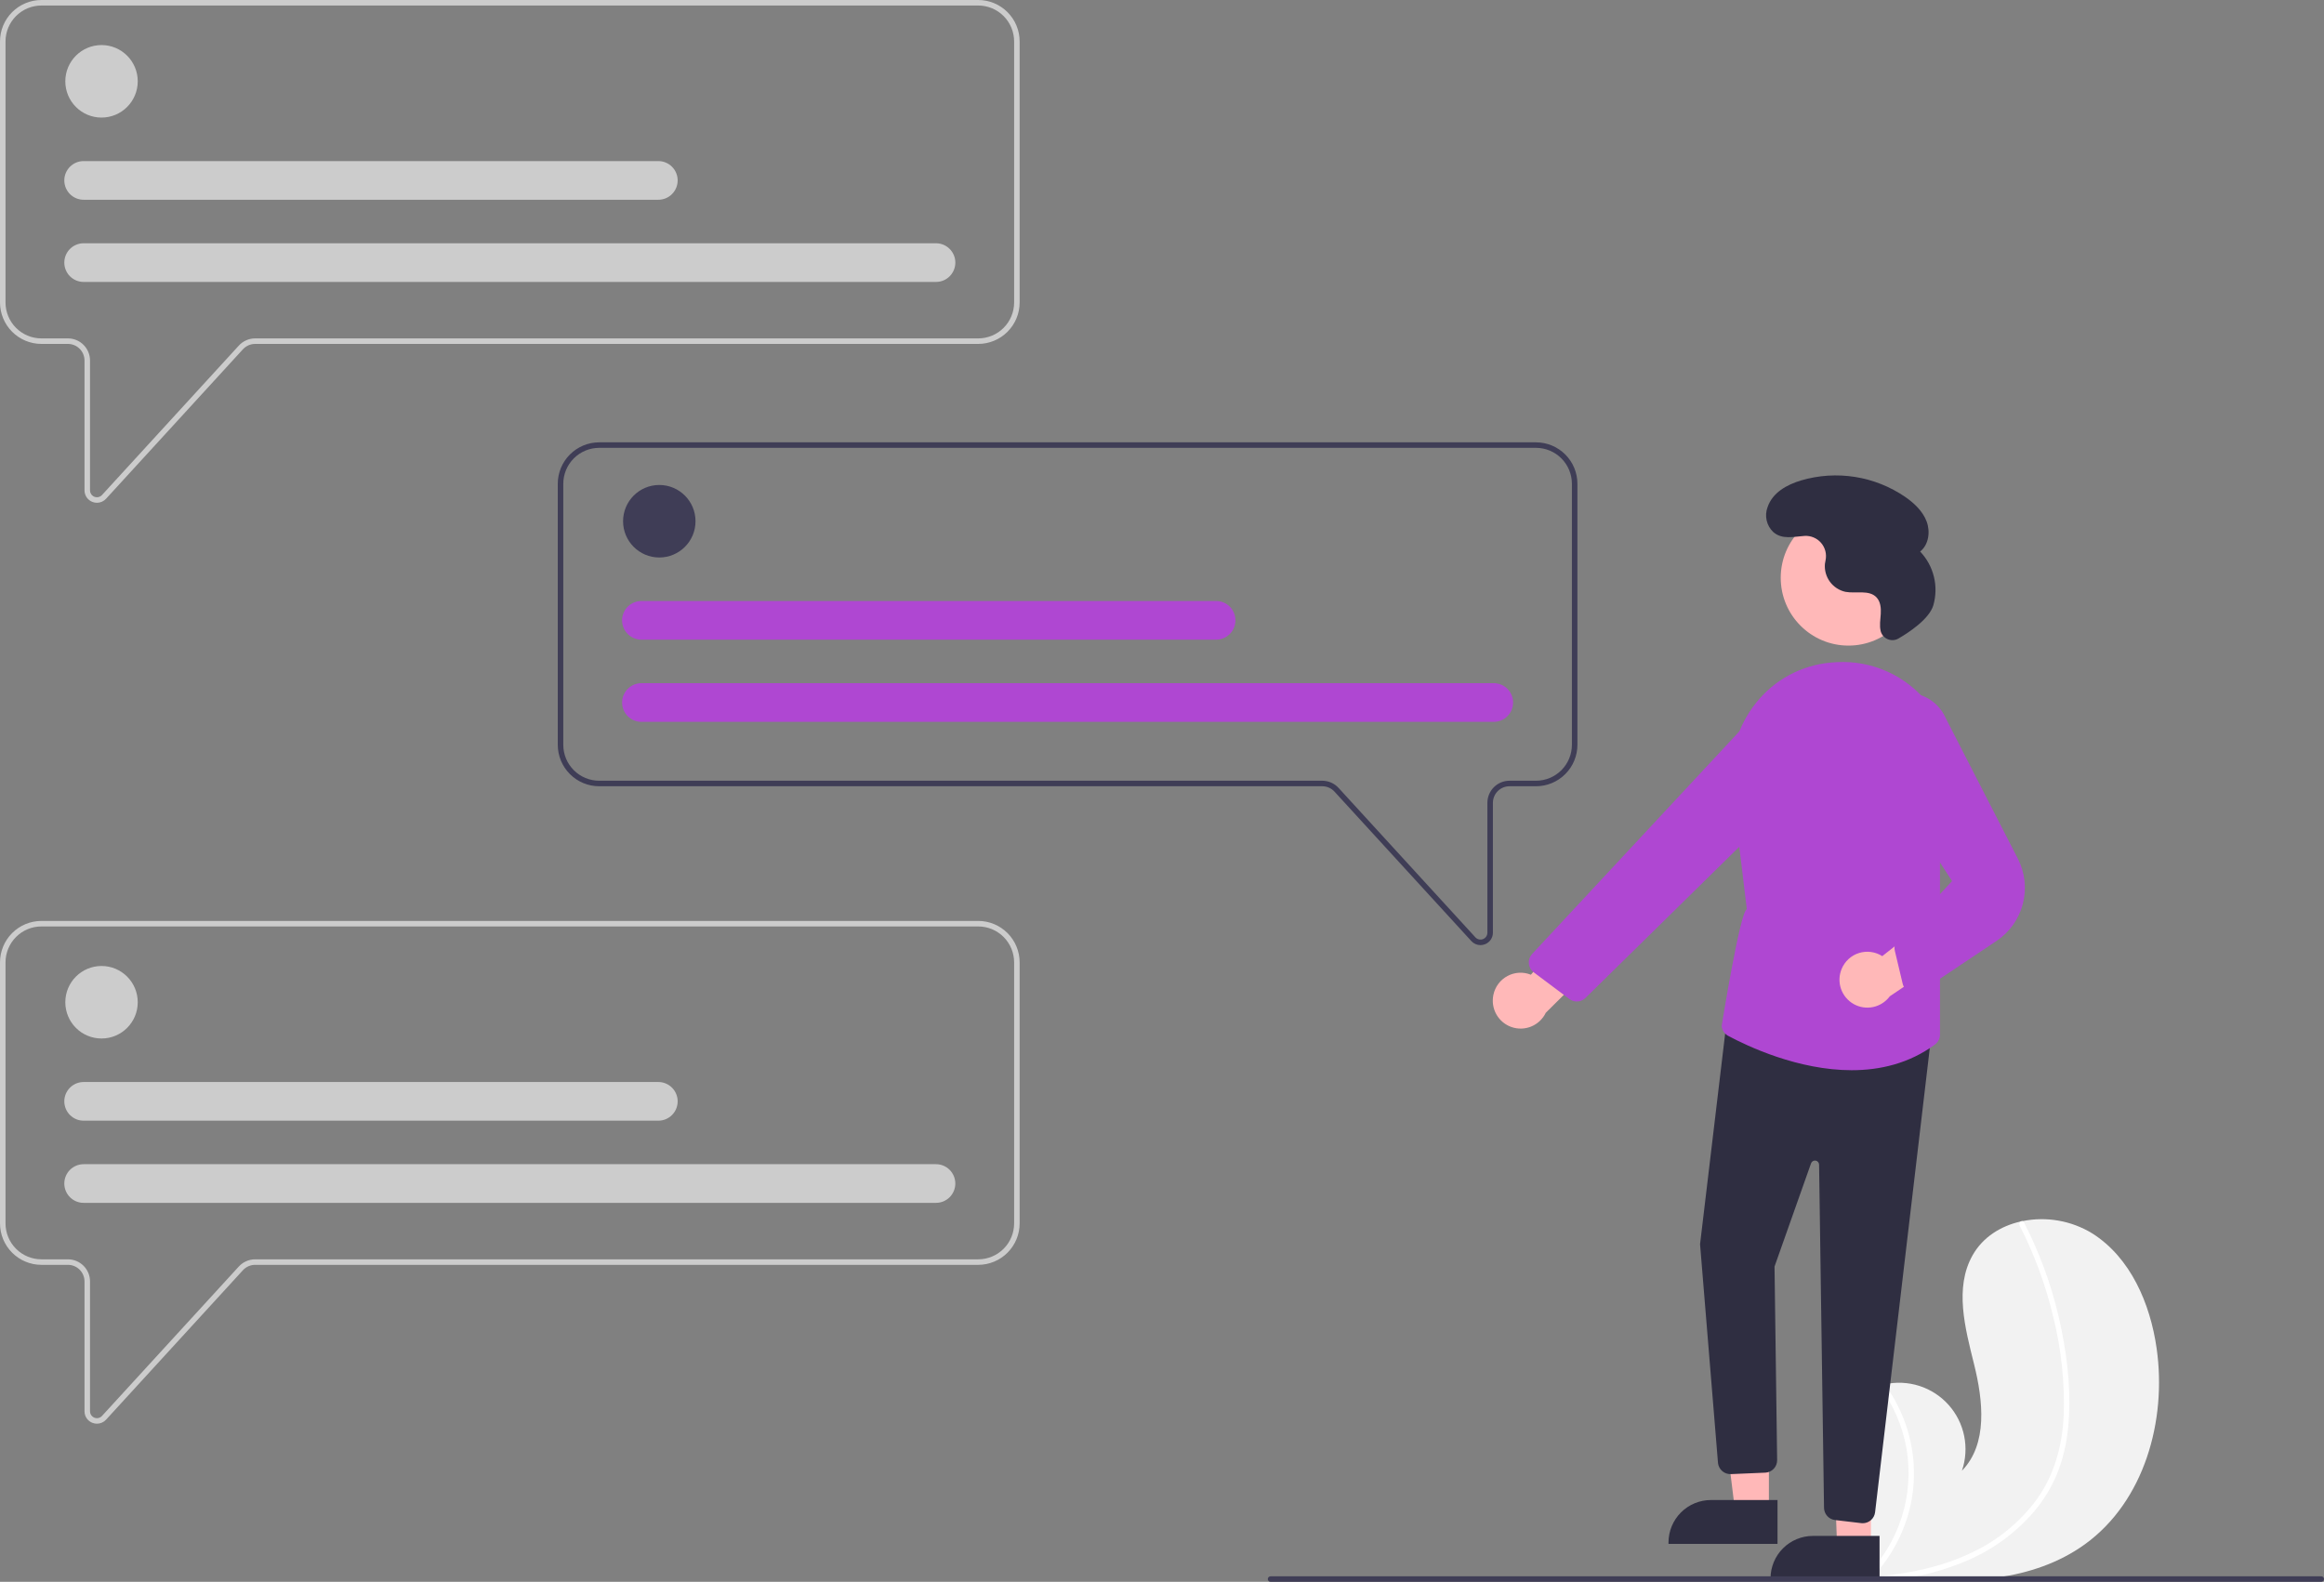 <svg width="664" height="452" viewBox="0 0 664 452" fill="none" xmlns="http://www.w3.org/2000/svg">
<rect x="0" y="0" width="664" height="452" fill="#808080" stroke="none"/>
<g clip-path="url(#clip0_88_837)">
<path d="M595.679 441.276C580.787 452.017 561.488 452.556 542.833 451.236C540.229 451.052 537.642 450.837 535.08 450.604C535.064 450.6 535.044 450.601 535.028 450.597C534.905 450.585 534.781 450.574 534.664 450.567C534.135 450.517 533.606 450.468 533.082 450.418L533.205 450.654L533.594 451.388C533.454 451.142 533.315 450.902 533.175 450.656C533.134 450.583 533.088 450.509 533.047 450.435C528.215 442.016 523.422 433.287 522.199 423.673C520.935 413.695 524.487 402.395 533.259 397.491C534.41 396.849 535.628 396.338 536.892 395.968C537.416 395.808 537.948 395.679 538.486 395.564C541.776 394.833 545.201 394.992 548.409 396.025C551.617 397.058 554.493 398.928 556.74 401.443C558.987 403.958 560.524 407.026 561.194 410.333C561.864 413.639 561.642 417.065 560.551 420.257C567.988 412.622 566.601 400.236 564.035 389.884C561.465 379.533 558.353 368.014 563.581 358.716C566.487 353.541 571.598 350.33 577.334 349.037C577.51 348.999 577.685 348.961 577.862 348.928C584.695 347.542 591.8 348.788 597.756 352.418C608.723 359.337 614.355 372.455 616.184 385.306C619.129 405.985 612.611 429.063 595.679 441.276Z" fill="#F2F2F2"/>
<path d="M590.871 408.127C590.439 412.688 589.344 417.162 587.622 421.407C586.035 425.164 583.896 428.662 581.276 431.785C575.829 438.168 568.93 443.148 561.16 446.306C555.283 448.716 549.125 450.373 542.833 451.236C540.229 451.052 537.642 450.837 535.08 450.604C535.064 450.6 535.044 450.601 535.028 450.597C534.905 450.585 534.782 450.574 534.664 450.567C534.135 450.517 533.606 450.468 533.082 450.418L533.206 450.654L533.594 451.388C533.454 451.142 533.315 450.902 533.175 450.656C533.134 450.583 533.088 450.509 533.047 450.435C537.764 445.73 541.286 439.961 543.318 433.613C545.35 427.264 545.832 420.521 544.724 413.947C543.565 407.42 540.881 401.259 536.892 395.968C537.416 395.808 537.948 395.679 538.486 395.564C540.002 397.639 541.332 399.844 542.46 402.154C546.508 410.391 547.799 419.713 546.143 428.742C544.603 436.912 540.767 444.473 535.085 450.537C535.583 450.502 536.085 450.461 536.577 450.416C545.889 449.626 555.181 447.622 563.627 443.517C570.847 440.093 577.114 434.944 581.878 428.524C586.993 421.462 589.247 412.966 589.635 404.332C589.933 395.03 588.959 385.73 586.74 376.692C584.588 367.476 581.318 358.559 577.003 350.138C576.907 349.947 576.887 349.726 576.949 349.521C577.01 349.316 577.148 349.143 577.334 349.037C577.489 348.932 577.678 348.893 577.862 348.928C577.952 348.952 578.035 348.996 578.105 349.056C578.176 349.116 578.232 349.192 578.269 349.277C578.801 350.317 579.324 351.358 579.826 352.411C584.012 361.178 587.094 370.432 589.001 379.96C590.852 389.152 591.84 398.767 590.871 408.127Z" fill="white"/>
<path d="M27.703 143.667C27.26 143.666 26.82 143.583 26.407 143.422C25.739 143.165 25.165 142.711 24.761 142.119C24.358 141.528 24.143 140.828 24.146 140.111V103.01C24.145 101.754 23.646 100.55 22.759 99.662C21.872 98.774 20.669 98.275 19.415 98.273H11.826C8.691 98.27 5.685 97.021 3.468 94.802C1.251 92.582 0.004 89.573 0 86.434V11.84C0.004 8.701 1.251 5.691 3.468 3.472C5.685 1.252 8.691 0.004 11.826 0H279.501C282.636 0.004 285.642 1.252 287.859 3.472C290.076 5.691 291.323 8.701 291.327 11.84V86.434C291.323 89.573 290.076 92.582 287.859 94.802C285.642 97.021 282.636 98.27 279.501 98.273H72.894C72.238 98.274 71.59 98.411 70.989 98.675C70.389 98.94 69.85 99.326 69.406 99.809L30.308 142.511C29.978 142.875 29.576 143.165 29.127 143.364C28.679 143.563 28.194 143.666 27.703 143.667ZM11.826 1.578C9.108 1.581 6.503 2.663 4.581 4.587C2.66 6.511 1.579 9.119 1.576 11.84V86.434C1.579 89.154 2.66 91.763 4.581 93.687C6.503 95.611 9.108 96.693 11.826 96.696H19.415C21.087 96.698 22.69 97.364 23.872 98.547C25.055 99.731 25.72 101.336 25.722 103.01V140.111C25.722 140.509 25.842 140.898 26.066 141.226C26.29 141.554 26.608 141.807 26.979 141.951C27.349 142.095 27.754 142.124 28.141 142.034C28.528 141.944 28.878 141.738 29.147 141.445L68.245 98.743C68.836 98.099 69.555 97.584 70.355 97.232C71.155 96.879 72.02 96.697 72.894 96.696H279.501C282.218 96.693 284.824 95.611 286.745 93.687C288.667 91.763 289.748 89.154 289.751 86.434V11.84C289.748 9.119 288.667 6.511 286.745 4.587C284.824 2.663 282.218 1.581 279.501 1.578H11.826Z" fill="#CCCCCC"/>
<path d="M29.008 33.596C34.723 33.596 39.356 28.958 39.356 23.236C39.356 17.514 34.723 12.876 29.008 12.876C23.293 12.876 18.66 17.514 18.66 23.236C18.66 28.958 23.293 33.596 29.008 33.596Z" fill="#CCCCCC"/>
<path d="M267.428 80.563H23.899C23.174 80.564 22.456 80.421 21.785 80.144C21.115 79.867 20.506 79.46 19.992 78.947C19.479 78.434 19.072 77.824 18.794 77.153C18.517 76.483 18.373 75.764 18.373 75.037C18.373 74.311 18.517 73.592 18.794 72.921C19.072 72.251 19.479 71.641 19.992 71.128C20.506 70.615 21.115 70.208 21.785 69.931C22.456 69.653 23.174 69.511 23.899 69.512H267.428C268.153 69.511 268.872 69.653 269.542 69.931C270.212 70.208 270.822 70.615 271.335 71.128C271.848 71.641 272.255 72.251 272.533 72.921C272.811 73.592 272.954 74.311 272.954 75.037C272.954 75.764 272.811 76.483 272.533 77.153C272.255 77.824 271.848 78.434 271.335 78.947C270.822 79.46 270.212 79.867 269.542 80.144C268.872 80.421 268.153 80.564 267.428 80.563Z" fill="#CCCCCC"/>
<path d="M188.091 57.08H23.899C23.174 57.081 22.456 56.938 21.785 56.661C21.115 56.384 20.506 55.977 19.992 55.464C19.479 54.95 19.072 54.341 18.794 53.67C18.517 52.999 18.373 52.28 18.373 51.554C18.373 50.828 18.517 50.109 18.794 49.438C19.072 48.767 19.479 48.158 19.992 47.645C20.506 47.132 21.115 46.725 21.785 46.447C22.456 46.17 23.174 46.028 23.899 46.029H188.091C188.817 46.028 189.535 46.17 190.206 46.447C190.876 46.725 191.485 47.132 191.998 47.645C192.512 48.158 192.919 48.767 193.196 49.438C193.474 50.109 193.617 50.828 193.617 51.554C193.617 52.28 193.474 52.999 193.196 53.67C192.919 54.341 192.512 54.95 191.998 55.464C191.485 55.977 190.876 56.384 190.206 56.661C189.535 56.938 188.817 57.081 188.091 57.08Z" fill="#CCCCCC"/>
<path d="M27.703 406.817C27.26 406.817 26.82 406.734 26.407 406.573C25.739 406.316 25.165 405.861 24.762 405.27C24.358 404.679 24.143 403.979 24.146 403.262V366.161C24.145 364.905 23.646 363.701 22.759 362.813C21.872 361.925 20.669 361.426 19.415 361.424H11.826C8.691 361.421 5.685 360.172 3.468 357.953C1.251 355.733 0.004 352.724 0 349.585V274.991C0.004 271.852 1.251 268.842 3.468 266.623C5.685 264.403 8.691 263.154 11.826 263.151H279.501C282.636 263.154 285.642 264.403 287.859 266.623C290.076 268.842 291.323 271.852 291.327 274.991V349.585C291.323 352.724 290.076 355.733 287.859 357.953C285.642 360.172 282.636 361.421 279.501 361.424H72.894C72.238 361.425 71.59 361.562 70.989 361.826C70.389 362.091 69.85 362.477 69.406 362.96L30.308 405.662C29.978 406.026 29.576 406.316 29.127 406.515C28.679 406.714 28.194 406.817 27.703 406.817ZM11.826 264.729C9.108 264.732 6.503 265.814 4.581 267.738C2.66 269.662 1.579 272.27 1.576 274.991V349.585C1.579 352.305 2.66 354.914 4.581 356.838C6.503 358.761 9.108 359.844 11.826 359.847H19.415C21.087 359.849 22.69 360.514 23.872 361.698C25.055 362.882 25.72 364.487 25.722 366.161V403.262C25.722 403.66 25.842 404.049 26.066 404.377C26.29 404.705 26.608 404.958 26.979 405.102C27.349 405.246 27.754 405.275 28.141 405.185C28.528 405.095 28.878 404.889 29.147 404.596L68.245 361.894C68.836 361.25 69.555 360.735 70.355 360.383C71.155 360.03 72.02 359.848 72.894 359.847H279.501C282.218 359.844 284.824 358.761 286.745 356.838C288.667 354.914 289.748 352.305 289.751 349.585V274.991C289.748 272.27 288.667 269.662 286.745 267.738C284.824 265.814 282.218 264.732 279.501 264.729L11.826 264.729Z" fill="#CCCCCC"/>
<path d="M422.987 270.062C422.496 270.062 422.011 269.959 421.563 269.76C421.114 269.561 420.712 269.27 420.382 268.907L381.284 226.205C380.84 225.721 380.301 225.335 379.701 225.071C379.101 224.807 378.452 224.67 377.796 224.669H171.189C168.054 224.665 165.048 223.417 162.831 221.197C160.614 218.978 159.367 215.968 159.363 212.829V138.235C159.367 135.096 160.614 132.087 162.831 129.867C165.048 127.648 168.054 126.399 171.189 126.395H438.864C441.999 126.399 445.005 127.648 447.222 129.867C449.44 132.087 450.687 135.096 450.69 138.235V212.829C450.687 215.968 449.44 218.978 447.222 221.197C445.005 223.417 441.999 224.665 438.864 224.669H431.275C430.021 224.67 428.818 225.17 427.932 226.058C427.045 226.946 426.546 228.15 426.544 229.406V266.507C426.547 267.223 426.333 267.923 425.929 268.515C425.525 269.106 424.951 269.56 424.283 269.817C423.87 269.978 423.43 270.062 422.987 270.062ZM171.189 127.973C168.472 127.976 165.866 129.058 163.945 130.982C162.023 132.906 160.942 135.515 160.939 138.235V212.829C160.942 215.55 162.023 218.158 163.945 220.082C165.866 222.006 168.472 223.088 171.189 223.091H377.796C378.67 223.092 379.535 223.275 380.335 223.627C381.135 223.979 381.854 224.494 382.445 225.139L421.543 267.841C421.812 268.134 422.162 268.339 422.549 268.429C422.936 268.52 423.341 268.491 423.711 268.347C424.082 268.202 424.4 267.95 424.624 267.621C424.848 267.293 424.968 266.905 424.968 266.507V229.406C424.97 227.732 425.635 226.127 426.818 224.943C428 223.759 429.603 223.093 431.275 223.091H438.864C441.582 223.088 444.187 222.006 446.109 220.082C448.03 218.158 449.111 215.55 449.114 212.829V138.235C449.111 135.515 448.03 132.906 446.109 130.982C444.187 129.058 441.582 127.976 438.864 127.973L171.189 127.973Z" fill="#3F3D56"/>
<path d="M29.008 296.747C34.723 296.747 39.356 292.109 39.356 286.387C39.356 280.665 34.723 276.027 29.008 276.027C23.293 276.027 18.66 280.665 18.66 286.387C18.66 292.109 23.293 296.747 29.008 296.747Z" fill="#CCCCCC"/>
<path d="M267.428 343.714H23.899C23.174 343.715 22.456 343.572 21.785 343.295C21.115 343.018 20.506 342.611 19.992 342.098C19.479 341.585 19.072 340.975 18.794 340.304C18.517 339.634 18.373 338.915 18.373 338.188C18.373 337.462 18.517 336.743 18.794 336.072C19.072 335.402 19.479 334.792 19.992 334.279C20.506 333.766 21.115 333.359 21.785 333.082C22.456 332.804 23.174 332.662 23.899 332.663H267.428C268.892 332.663 270.296 333.245 271.331 334.281C272.366 335.317 272.947 336.723 272.947 338.188C272.947 339.654 272.366 341.059 271.331 342.095C270.296 343.132 268.892 343.714 267.428 343.714Z" fill="#CCCCCC"/>
<path d="M188.091 320.231H23.899C23.174 320.231 22.456 320.089 21.785 319.812C21.115 319.535 20.506 319.128 19.992 318.615C19.479 318.101 19.072 317.492 18.794 316.821C18.517 316.15 18.373 315.431 18.373 314.705C18.373 313.979 18.517 313.26 18.794 312.589C19.072 311.918 19.479 311.309 19.992 310.796C20.506 310.282 21.115 309.876 21.785 309.598C22.456 309.321 23.174 309.179 23.899 309.18H188.091C188.817 309.179 189.535 309.321 190.206 309.598C190.876 309.876 191.485 310.282 191.998 310.796C192.512 311.309 192.919 311.918 193.196 312.589C193.474 313.26 193.617 313.979 193.617 314.705C193.617 315.431 193.474 316.15 193.196 316.821C192.919 317.492 192.512 318.101 191.998 318.615C191.485 319.128 190.876 319.535 190.206 319.812C189.535 320.089 188.817 320.231 188.091 320.231Z" fill="#CCCCCC"/>
<path d="M188.371 159.301C194.086 159.301 198.719 154.663 198.719 148.941C198.719 143.219 194.086 138.58 188.371 138.58C182.656 138.58 178.023 143.219 178.023 148.941C178.023 154.663 182.656 159.301 188.371 159.301Z" fill="#3F3D56"/>
<path d="M426.791 206.268H183.262C181.798 206.268 180.395 205.685 179.36 204.649C178.325 203.613 177.743 202.208 177.743 200.742C177.743 199.277 178.325 197.871 179.36 196.835C180.395 195.799 181.798 195.217 183.262 195.217H426.791C428.255 195.217 429.659 195.799 430.694 196.835C431.729 197.871 432.31 199.277 432.31 200.742C432.31 202.208 431.729 203.613 430.694 204.649C429.659 205.685 428.255 206.268 426.791 206.268Z" fill="#AF47D2"/>
<path d="M347.454 182.784H183.262C182.537 182.785 181.818 182.643 181.148 182.366C180.478 182.088 179.868 181.681 179.355 181.168C178.842 180.655 178.435 180.046 178.157 179.375C177.879 178.704 177.736 177.985 177.736 177.259C177.736 176.533 177.879 175.814 178.157 175.143C178.435 174.472 178.842 173.863 179.355 173.349C179.868 172.836 180.478 172.429 181.148 172.152C181.818 171.875 182.537 171.732 183.262 171.733H347.454C348.18 171.732 348.898 171.875 349.568 172.152C350.239 172.429 350.848 172.836 351.361 173.349C351.874 173.863 352.281 174.472 352.559 175.143C352.837 175.814 352.98 176.533 352.98 177.259C352.98 177.985 352.837 178.704 352.559 179.375C352.281 180.046 351.874 180.655 351.361 181.168C350.848 181.681 350.239 182.088 349.568 182.366C348.898 182.643 348.18 182.785 347.454 182.784Z" fill="#AF47D2"/>
<path d="M426.685 284.262C426.921 283.127 427.404 282.057 428.098 281.129C428.792 280.2 429.68 279.436 430.702 278.888C431.723 278.341 432.851 278.024 434.008 277.961C435.165 277.898 436.321 278.089 437.396 278.521L455.88 257.257L459.806 271.369L441.651 289.398C440.806 291.157 439.345 292.545 437.546 293.299C435.747 294.052 433.734 294.118 431.889 293.485C430.045 292.852 428.496 291.564 427.537 289.864C426.577 288.164 426.274 286.171 426.685 284.262Z" fill="#FFB8B8"/>
<path d="M528.132 184.477C538.82 184.477 547.484 175.803 547.484 165.103C547.484 154.403 538.82 145.728 528.132 145.728C517.444 145.728 508.78 154.403 508.78 165.103C508.78 175.803 517.444 184.477 528.132 184.477Z" fill="#FFB8B8"/>
<path d="M505.398 431.785L495.738 431.784L491.143 394.482L505.4 394.482L505.398 431.785Z" fill="#FFB8B8"/>
<path d="M507.861 441.159L476.714 441.158V440.764C476.714 439.17 477.028 437.591 477.637 436.119C478.246 434.646 479.139 433.308 480.265 432.181C481.391 431.054 482.727 430.16 484.198 429.55C485.669 428.94 487.246 428.626 488.838 428.626L507.862 428.627L507.861 441.159Z" fill="#2F2E41"/>
<path d="M534.55 442.039L524.891 442.039L523.553 405.628L534.553 404.737L534.55 442.039Z" fill="#FFB8B8"/>
<path d="M537.014 451.414L505.867 451.413V451.018C505.867 449.424 506.181 447.846 506.79 446.374C507.399 444.901 508.292 443.563 509.418 442.436C510.544 441.309 511.88 440.415 513.351 439.805C514.822 439.195 516.398 438.881 517.99 438.881L537.014 438.882L537.014 451.414Z" fill="#2F2E41"/>
<path d="M531.803 435.232L524.281 434.345C523.428 434.243 522.64 433.835 522.065 433.196C521.489 432.557 521.164 431.731 521.15 430.871L519.74 332.789C519.736 332.511 519.635 332.244 519.454 332.034C519.273 331.824 519.024 331.684 518.75 331.639C518.476 331.594 518.196 331.647 517.957 331.788C517.718 331.929 517.537 332.15 517.444 332.411L507.008 361.913L507.754 417.211C507.767 418.124 507.428 419.007 506.807 419.676C506.187 420.345 505.333 420.748 504.423 420.803L494.602 421.22C493.704 421.271 492.819 420.981 492.126 420.407C491.433 419.832 490.982 419.017 490.864 418.124L485.735 355.569L485.731 355.53L493.514 290.2L551.964 294.434L535.738 432.123C535.636 432.986 535.221 433.781 534.573 434.358C533.924 434.935 533.087 435.255 532.219 435.257C532.08 435.257 531.941 435.249 531.803 435.232Z" fill="#2F2E41"/>
<path d="M493.764 295.991C493.239 295.711 492.794 295.302 492.469 294.803C492.145 294.304 491.952 293.731 491.908 293.137C491.908 293.137 497.164 260.413 499.09 259.799L494.876 224.804C494.371 220.536 494.723 216.209 495.911 212.079C497.099 207.949 499.1 204.098 501.794 200.752C504.39 197.506 507.615 194.821 511.276 192.857C514.936 190.894 518.956 189.693 523.093 189.328C523.682 189.275 524.268 189.234 524.851 189.206C529.837 188.939 534.815 189.881 539.36 191.952C543.905 194.024 547.884 197.163 550.957 201.103C554.146 205.078 556.328 209.764 557.318 214.764C558.308 219.765 558.078 224.93 556.646 229.822L554.282 238.057V295.607C554.28 296.168 554.146 296.722 553.891 297.222C553.636 297.723 553.268 298.156 552.815 298.489C545.455 303.896 537.138 305.808 529.055 305.808C513.761 305.808 499.306 298.962 493.764 295.991Z" fill="#AF47D2"/>
<path d="M448.388 285.46L438.222 277.849C437.823 277.551 437.491 277.171 437.249 276.736C437.006 276.301 436.858 275.819 436.813 275.322C436.769 274.826 436.83 274.326 436.991 273.854C437.153 273.383 437.412 272.95 437.752 272.586L498.313 207.528C500.257 205.457 502.878 204.154 505.7 203.853C508.523 203.553 511.359 204.276 513.694 205.89C515.117 206.884 516.304 208.179 517.17 209.683C518.036 211.188 518.56 212.865 518.705 214.596C518.85 216.327 518.612 218.068 518.008 219.696C517.404 221.324 516.449 222.798 515.211 224.015L452.995 285.151C452.448 285.693 451.739 286.041 450.976 286.142C450.213 286.243 449.438 286.091 448.769 285.71C448.637 285.634 448.51 285.551 448.388 285.46Z" fill="#AF47D2"/>
<path d="M526.193 276.846C526.638 275.775 527.311 274.815 528.166 274.032C529.022 273.25 530.038 272.665 531.143 272.319C532.249 271.972 533.416 271.873 534.564 272.027C535.712 272.181 536.813 272.586 537.788 273.212L559.917 255.784L561.138 270.381L539.936 284.693C538.777 286.263 537.083 287.353 535.175 287.756C533.267 288.16 531.277 287.848 529.583 286.881C527.889 285.913 526.609 284.358 525.984 282.508C525.359 280.659 525.434 278.644 526.193 276.846Z" fill="#FFB8B8"/>
<path d="M546.001 283.649C545.415 283.467 544.887 283.135 544.469 282.685C544.052 282.236 543.758 281.685 543.619 281.087L541.384 271.687C541.22 271.02 541.256 270.319 541.487 269.672C541.718 269.025 542.134 268.46 542.684 268.049L557.724 251.764L535.601 217.61C533.927 215.546 532.983 212.985 532.917 210.326C532.851 207.668 533.667 205.062 535.237 202.918C536.489 201.209 538.169 199.861 540.109 199.012C542.048 198.163 544.177 197.842 546.28 198.081C548.383 198.321 550.386 199.113 552.085 200.377C553.784 201.641 555.119 203.333 555.955 205.279L576.523 245.36C578.567 249.343 579.077 253.939 577.955 258.273C576.834 262.607 574.158 266.377 570.439 268.864L549.42 282.921C548.777 283.497 547.943 283.817 547.08 283.817C546.714 283.817 546.35 283.76 546.001 283.649Z" fill="#AF47D2"/>
<path d="M542.471 182.423C542.015 182.697 541.503 182.862 540.972 182.906C540.442 182.95 539.909 182.871 539.415 182.675C538.92 182.48 538.477 182.173 538.12 181.778C537.763 181.384 537.501 180.912 537.355 180.4L537.343 180.352C536.949 178.74 537.26 177.052 537.362 175.396C537.464 173.739 537.292 171.921 536.159 170.71C534.047 168.451 530.318 169.675 527.278 169.117C525.498 168.729 523.919 167.705 522.838 166.236C521.757 164.767 521.248 162.954 521.406 161.136C521.448 160.792 521.513 160.447 521.588 160.102C521.773 159.229 521.753 158.324 521.531 157.459C521.308 156.595 520.888 155.793 520.304 155.119C519.72 154.444 518.988 153.913 518.164 153.57C517.341 153.226 516.45 153.078 515.56 153.137C512.492 153.329 509.185 154.278 506.633 152.016C505.698 151.123 505.046 149.975 504.758 148.713C504.47 147.452 504.56 146.134 505.016 144.923C506.443 140.726 510.529 138.511 514.577 137.283C519.584 135.806 524.857 135.464 530.012 136.282C535.168 137.101 540.076 139.06 544.381 142.015C546.951 143.809 549.355 146.067 550.463 149.002C551.57 151.936 551.063 155.649 548.612 157.603C550.531 159.615 551.888 162.097 552.547 164.8C553.206 167.502 553.144 170.331 552.367 173.002C551.172 176.93 545.39 180.721 542.471 182.423Z" fill="#2F2E41"/>
<path d="M664 451.211C664 451.42 663.916 451.621 663.769 451.768C663.621 451.916 663.421 451.999 663.212 452H363.016C362.807 452 362.607 451.917 362.459 451.769C362.312 451.621 362.229 451.42 362.229 451.211C362.229 451.002 362.312 450.801 362.459 450.653C362.607 450.505 362.807 450.422 363.016 450.422H663.212C663.421 450.423 663.621 450.506 663.769 450.654C663.916 450.802 664 451.002 664 451.211Z" fill="#3F3D56"/>
</g>
<defs>
<clipPath id="clip0_88_837">
<rect width="664" height="452" fill="white"/>
</clipPath>
</defs>
</svg>
